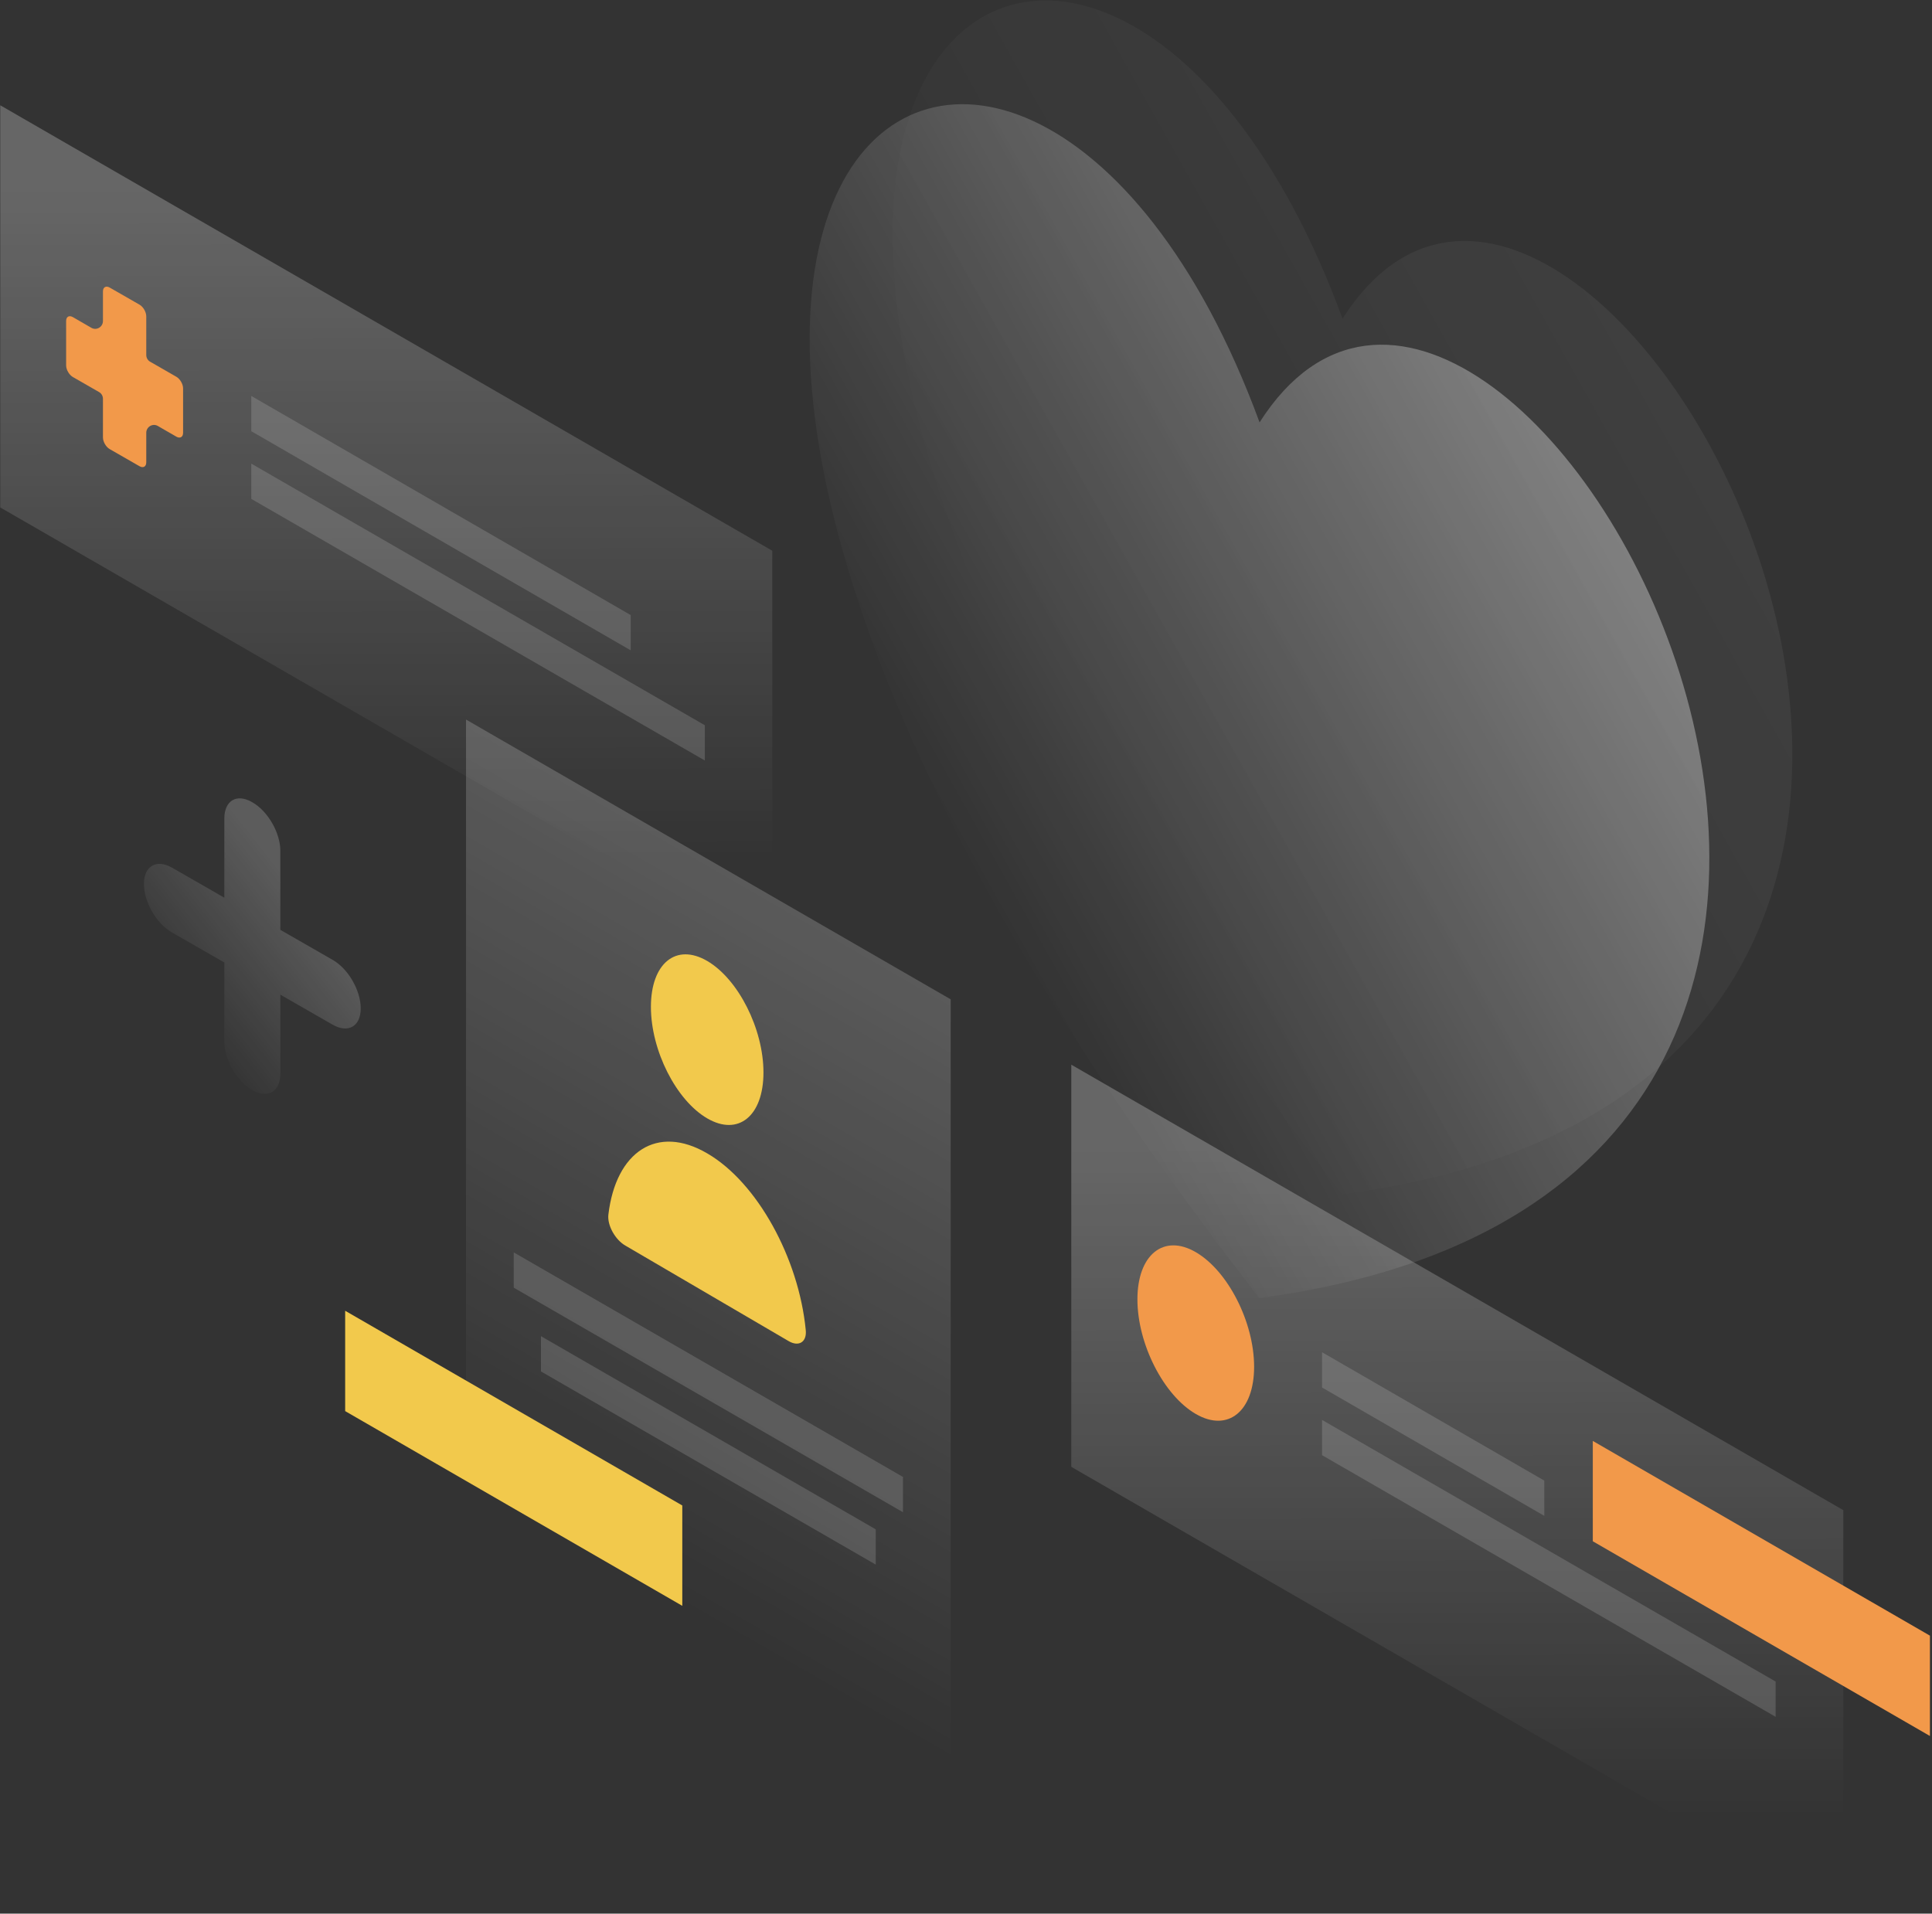 <?xml version="1.0" encoding="utf-8"?>
<!-- Generator: Adobe Illustrator 22.1.0, SVG Export Plug-In . SVG Version: 6.00 Build 0)  -->
<svg version="1.1" id="illustration" xmlns="http://www.w3.org/2000/svg" xmlns:xlink="http://www.w3.org/1999/xlink" x="0px"
	 y="0px" viewBox="0 0 745 738" style="enable-background:new 0 0 745 738;" xml:space="preserve">
<rect x="0" y="0" width="745" height="738" fill="#333333" stroke="none"/>
<style type="text/css">
	.st0{opacity:7.000000e-02;fill:url(#SVGID_1_);enable-background:new    ;}
	.st1{opacity:0.4;fill:url(#SVGID_2_);enable-background:new    ;}
	.st2{opacity:0.2;fill:url(#SVGID_3_);enable-background:new    ;}
	.st3{opacity:0.25;fill:url(#SVGID_4_);enable-background:new    ;}
	.st4{opacity:0.15;fill:#FFFFFF;enable-background:new    ;}
	.st5{fill:#F2C94C;}
	.st6{opacity:0.25;fill:url(#SVGID_5_);enable-background:new    ;}
	.st7{fill:#F2994A;}
	.st8{opacity:0.25;fill:url(#SVGID_6_);enable-background:new    ;}
</style>
<linearGradient id="SVGID_1_" gradientUnits="userSpaceOnUse" x1="682.857" y1="574.064" x2="393.81" y2="412.255" gradientTransform="matrix(1 0 0 -1 0 688)">
	<stop  offset="0" style="stop-color:#FFFFFF"/>
	<stop  offset="1" style="stop-color:#FFFFFF;stop-opacity:0"/>
</linearGradient>
<path class="st0" d="M517.6,460.6C179.3,25,424-132.3,517.7,122.9C611.4-24.2,856.1,415.7,517.6,460.6z"/>
<linearGradient id="SVGID_2_" gradientUnits="userSpaceOnUse" x1="650.856" y1="534.063" x2="361.81" y2="372.255" gradientTransform="matrix(1 0 0 -1 0 688)">
	<stop  offset="0" style="stop-color:#FFFFFF"/>
	<stop  offset="1" style="stop-color:#FFFFFF;stop-opacity:0"/>
</linearGradient>
<path class="st1" d="M485.6,500.6C147.3,65,392-92.3,485.7,162.9C579.4,15.8,824.1,455.7,485.6,500.6z"/>
<linearGradient id="SVGID_3_" gradientUnits="userSpaceOnUse" x1="118.219" y1="339.646" x2="65.862" y2="298.326" gradientTransform="matrix(1 0 0 -1 0 688)">
	<stop  offset="0" style="stop-color:#FFFFFF"/>
	<stop  offset="1" style="stop-color:#FFFFFF;stop-opacity:0"/>
</linearGradient>
<path class="st2" d="M97.3,309.4c6,3.4,10.8,11.8,10.8,18.7v30.5l20.2,11.6c6,3.4,10.8,11.8,10.8,18.7c0,6.9-4.8,9.7-10.8,6.3
	l-20.2-11.6v30.5c0,6.9-4.8,9.7-10.8,6.3c-6-3.4-10.8-11.8-10.8-18.7v-30.5l-20.2-11.6c-6-3.4-10.8-11.8-10.8-18.7
	c0-6.9,4.8-9.7,10.8-6.3l20.2,11.6v-30.5C86.5,308.7,91.3,305.9,97.3,309.4z"/>
<linearGradient id="SVGID_4_" gradientUnits="userSpaceOnUse" x1="386.642" y1="380.027" x2="220.733" y2="92.587" gradientTransform="matrix(1 0 0 -1 0 688)">
	<stop  offset="0" style="stop-color:#FFFFFF"/>
	<stop  offset="1" style="stop-color:#FFFFFF;stop-opacity:0"/>
</linearGradient>
<path class="st3" d="M179.7,277.5l186.9,107.9v346.3l-186.9-108L179.7,277.5L179.7,277.5z"/>
<path class="st4" d="M198.1,483l150.1,86.6v13.6l-150.1-86.6V483z"/>
<path class="st4" d="M208.6,515.3l129.1,74.5v13.6l-129.1-74.5V515.3z"/>
<path class="st5" d="M263.1,580.6l-130-75.1v38.7l130,75.1V580.6z"/>
<path class="st5" d="M294.4,413.6c0,16.8-9.7,24.7-21.7,17.7s-21.7-26.2-21.7-43s9.7-24.7,21.7-17.7S294.4,396.8,294.4,413.6z"/>
<path class="st5" d="M272.7,444.8c-19.3-11.3-35.2-0.7-38.1,23.6c-0.5,4.2,2.7,9.8,6.6,12l62.9,36.8c3.9,2.3,7.1,0.4,6.6-4.3
	C308,485.2,292,456,272.7,444.8z"/>
<linearGradient id="SVGID_5_" gradientUnits="userSpaceOnUse" x1="561.726" y1="245.059" x2="562.166" y2="-12.953" gradientTransform="matrix(1 0 0 -1 0 688)">
	<stop  offset="0" style="stop-color:#FFFFFF"/>
	<stop  offset="1" style="stop-color:#FFFFFF;stop-opacity:0"/>
</linearGradient>
<path class="st6" d="M710.8,582.4L413.1,410.6v155.1l297.7,171.8L710.8,582.4z"/>
<path class="st4" d="M509.8,521.5l85.7,49.5v13.6l-85.7-49.5V521.5z"/>
<path class="st4" d="M509.8,547.6l174.9,100.9v13.6L509.8,561.2V547.6z"/>
<path class="st7" d="M744.2,630.8l-130-75.1v38.7l130,75.1V630.8z"/>
<path class="st7" d="M483.6,527.1c0,17.2-10.1,25.4-22.5,18.2s-22.5-27-22.5-44.2s10.1-25.4,22.5-18.2
	C473.5,490.1,483.6,509.9,483.6,527.1z"/>
<linearGradient id="SVGID_6_" gradientUnits="userSpaceOnUse" x1="148.727" y1="615.059" x2="149.166" y2="357.046" gradientTransform="matrix(1 0 0 -1 0 688)">
	<stop  offset="0" style="stop-color:#FFFFFF"/>
	<stop  offset="1" style="stop-color:#FFFFFF;stop-opacity:0"/>
</linearGradient>
<path class="st8" d="M297.8,212.4L0.1,40.6v155.1l297.7,171.8L297.8,212.4z"/>
<path class="st4" d="M96.9,152.7l146.3,84.5v13.6L96.9,166.3V152.7z"/>
<path class="st4" d="M96.9,178.8l174.9,100.9v13.6L96.9,192.4V178.8z"/>
<path class="st7" d="M56.4,122c0-1.7-1.2-3.7-2.6-4.5l-11.5-6.6c-1.4-0.8-2.6-0.2-2.6,1.5v11.4c0,2.3-2.5,3.8-4.5,2.6l-7.1-4.1
	c-1.4-0.8-2.6-0.2-2.6,1.5v17.1c0,1.7,1.2,3.7,2.6,4.5l10.1,5.8c0.9,0.5,1.5,1.5,1.5,2.6v14.9c0,1.7,1.2,3.7,2.6,4.5l11.5,6.6
	c1.4,0.8,2.6,0.2,2.6-1.5v-11.4c0-2.3,2.5-3.8,4.5-2.6l7.1,4.1c1.4,0.8,2.6,0.2,2.6-1.5v-17.1c0-1.7-1.2-3.7-2.6-4.5l-10.1-5.8
	c-0.9-0.5-1.5-1.5-1.5-2.6V122z"/>
</svg>

